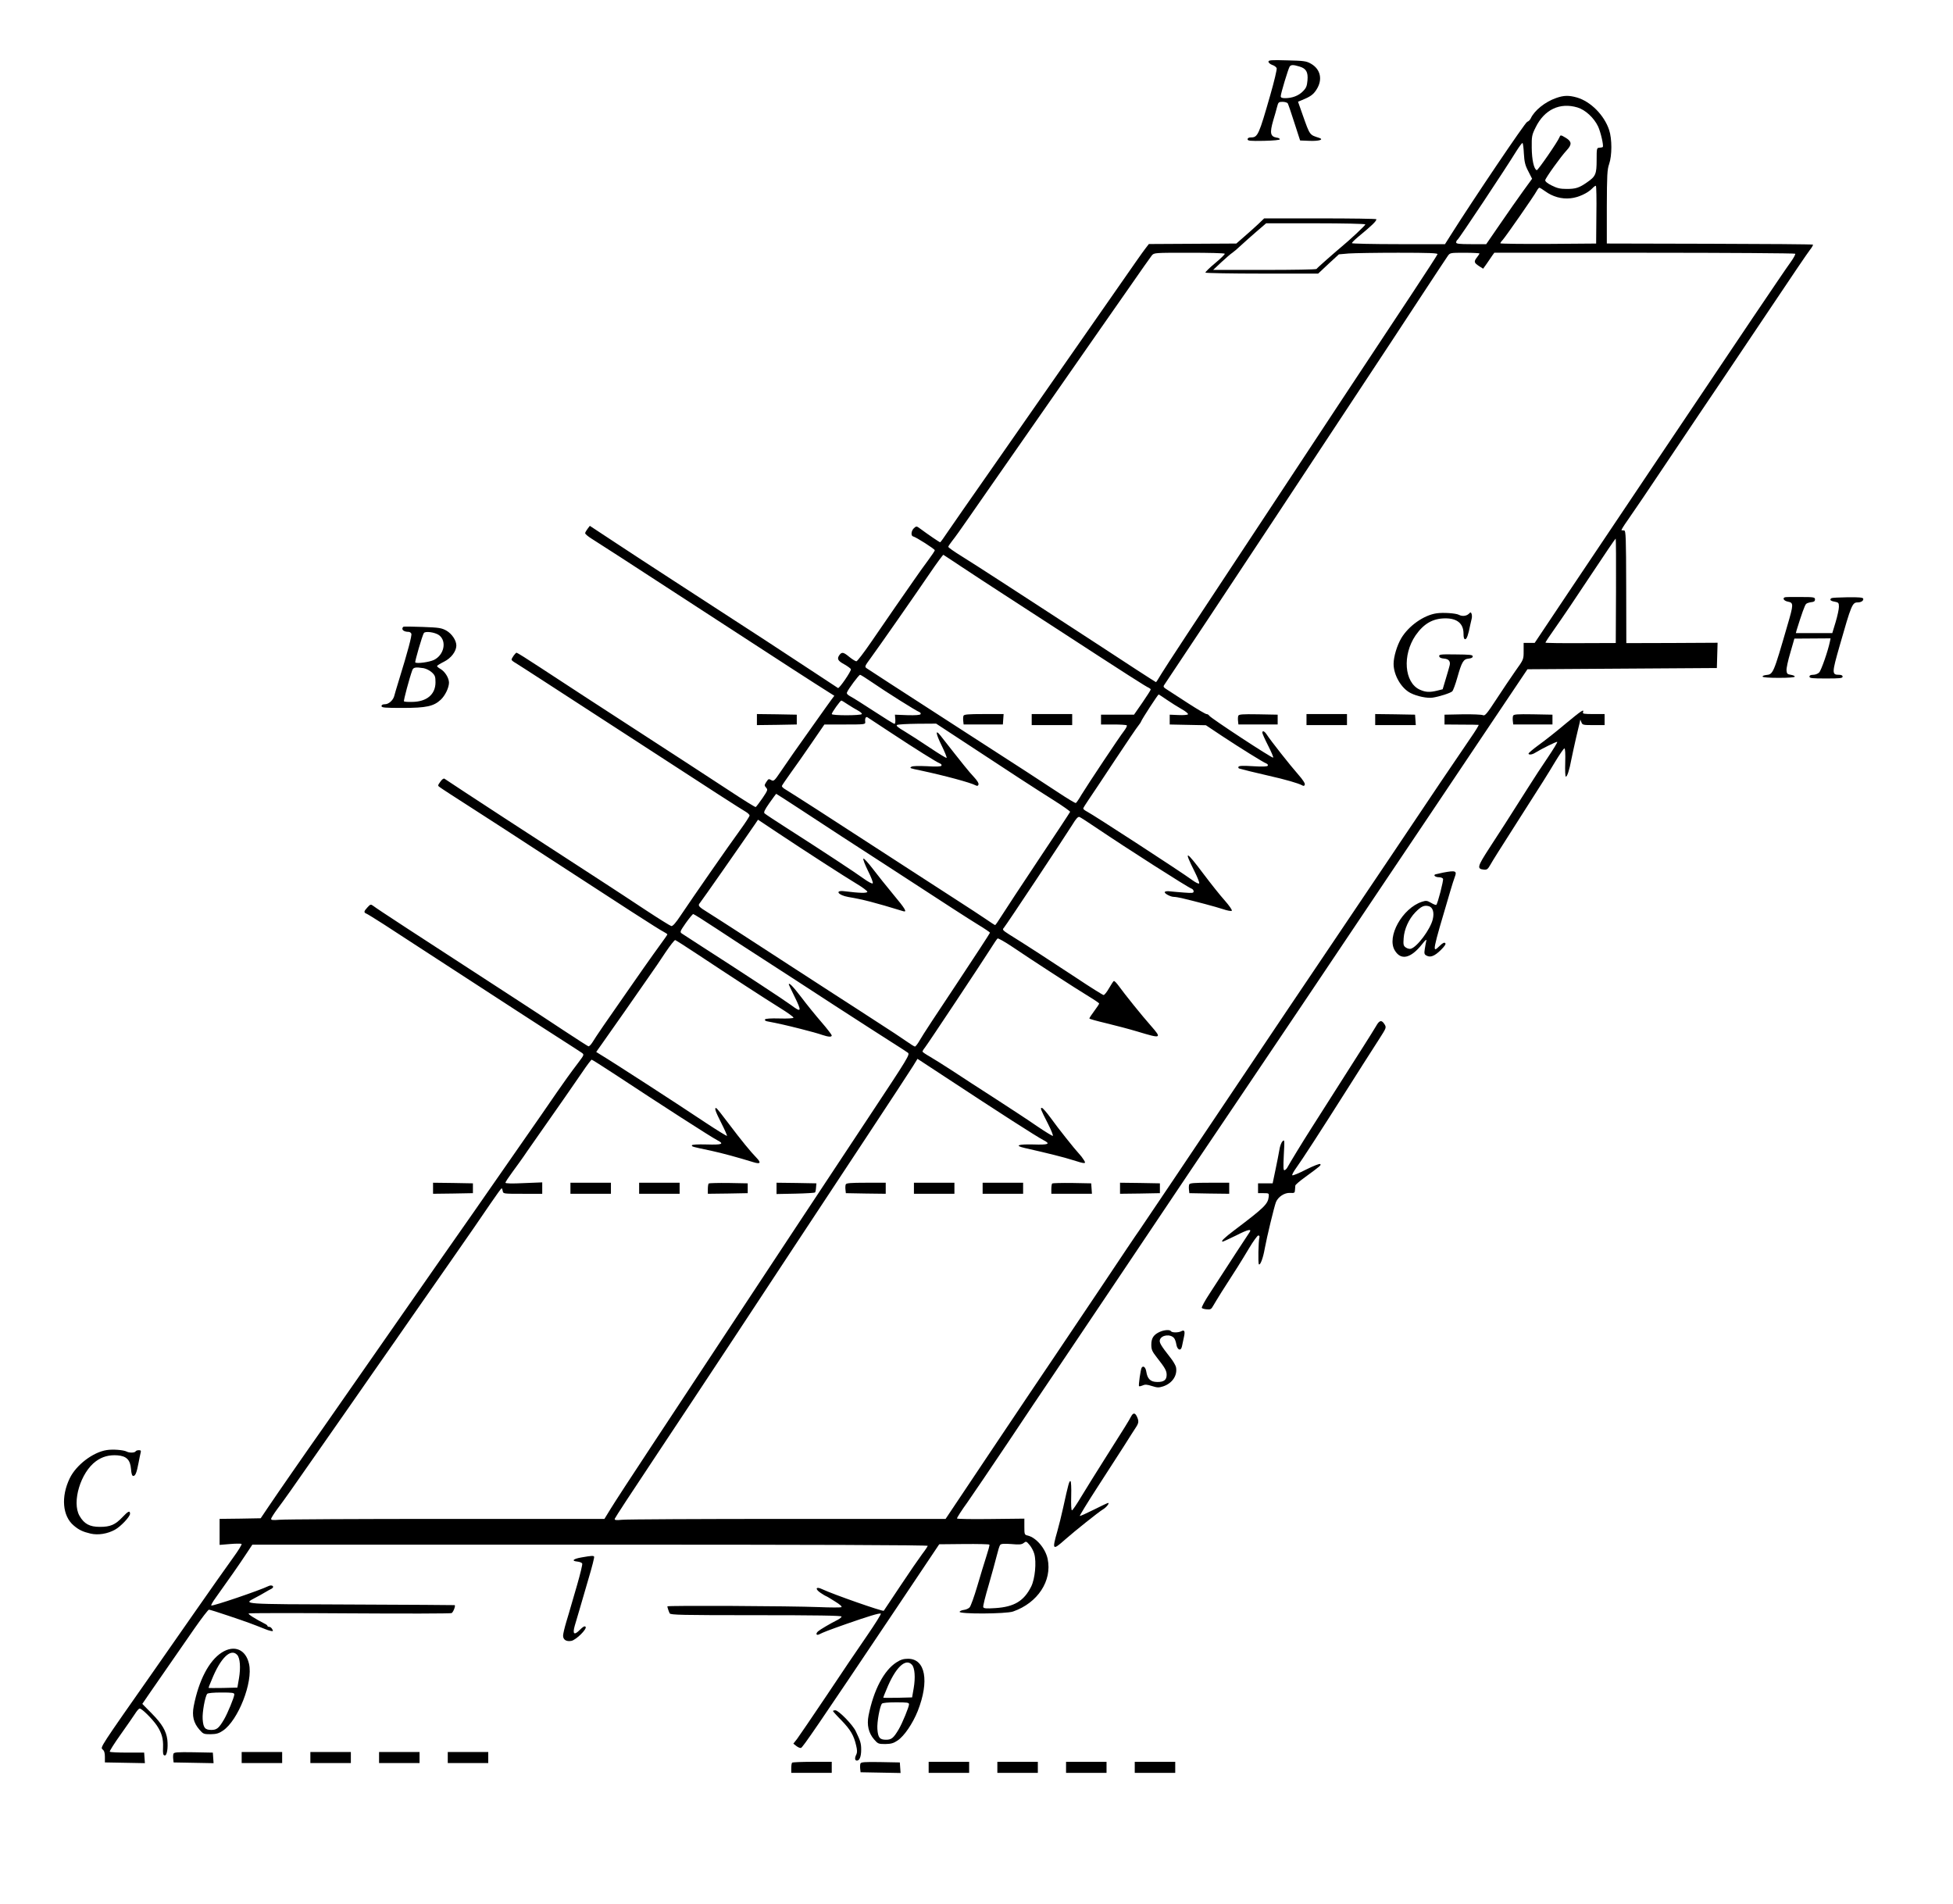 <?xml version="1.0" standalone="no"?>
<!DOCTYPE svg PUBLIC "-//W3C//DTD SVG 20010904//EN"
 "http://www.w3.org/TR/2001/REC-SVG-20010904/DTD/svg10.dtd">
<svg version="1.0" xmlns="http://www.w3.org/2000/svg"
 width="1592pt" height="1552pt" viewBox="0 0 1592 1552"
 preserveAspectRatio="xMidYMid meet">
<g transform="translate(0,1552) scale(0.1,-0.1)"
fill="#000000" stroke="none">
<path d="M10340 15017 c0 -8 14 -20 30 -26 17 -5 33 -17 37 -27 3 -9 -20 -107
-52 -218 -93 -325 -102 -346 -157 -346 -18 0 -28 -5 -28 -15 0 -13 19 -15 133
-13 81 2 131 7 130 13 -1 6 -13 12 -25 13 -53 9 -59 37 -29 141 11 36 25 85
31 109 10 39 13 42 45 42 19 0 37 -6 42 -12 4 -7 29 -78 54 -158 l47 -145 77
-3 c76 -3 120 10 79 24 -80 26 -75 18 -135 187 l-38 108 27 11 c72 29 97 46
123 87 53 82 34 167 -45 212 -37 21 -57 24 -193 27 -132 4 -153 2 -153 -11z
m252 -39 c55 -16 72 -45 66 -113 -4 -46 -10 -62 -37 -89 -35 -36 -87 -56 -145
-56 -26 0 -36 4 -36 16 0 22 62 226 73 242 12 15 29 15 79 0z"/>
<path d="M12685 14721 c-90 -31 -177 -101 -207 -166 -6 -13 -19 -25 -29 -28
-16 -4 -440 -633 -622 -921 l-48 -76 -379 0 c-209 0 -380 4 -380 8 0 5 21 26
47 48 114 94 152 130 153 147 0 4 -206 7 -457 7 l-458 0 -50 -48 c-28 -26 -79
-72 -114 -102 l-63 -55 -357 -2 -356 -2 -30 -39 c-30 -40 -50 -68 -345 -492
-90 -129 -194 -278 -230 -330 -37 -52 -140 -201 -230 -330 -90 -129 -194 -278
-230 -330 -37 -52 -140 -201 -230 -330 -90 -129 -189 -271 -220 -315 -31 -44
-85 -122 -119 -172 -34 -51 -64 -93 -67 -93 -6 0 -97 62 -163 111 -30 22 -31
22 -51 4 -22 -20 -27 -62 -7 -67 25 -6 177 -103 177 -113 0 -5 -24 -41 -53
-80 -29 -38 -82 -113 -118 -165 -36 -52 -105 -151 -153 -220 -48 -69 -135
-196 -194 -282 -59 -86 -113 -157 -121 -158 -8 0 -33 16 -57 35 -48 40 -61 42
-80 18 -24 -32 -15 -49 37 -77 28 -16 53 -34 55 -41 5 -13 -94 -158 -105 -153
-3 2 -91 60 -196 129 -104 69 -280 184 -390 256 -110 71 -283 184 -385 250
-102 66 -284 184 -405 263 -121 78 -316 206 -433 283 l-214 141 -19 -25 c-10
-13 -19 -29 -19 -35 0 -7 24 -27 53 -45 28 -18 133 -85 232 -149 293 -191 608
-395 800 -520 527 -343 779 -506 908 -587 l38 -24 -24 -32 c-13 -18 -75 -104
-137 -192 -62 -88 -139 -196 -170 -240 -31 -44 -80 -115 -109 -158 -45 -67
-54 -76 -71 -67 -25 14 -25 14 -45 -16 -15 -24 -15 -27 0 -44 15 -17 13 -22
-30 -86 -26 -38 -51 -70 -55 -72 -4 -2 -99 57 -211 131 -227 149 -286 187
-1184 770 -93 61 -254 166 -358 234 -103 68 -191 123 -196 123 -9 0 -41 -44
-41 -57 0 -5 15 -17 33 -27 17 -11 120 -76 227 -146 107 -69 274 -177 370
-240 96 -62 263 -170 370 -240 632 -411 860 -558 908 -586 17 -10 32 -24 32
-31 0 -7 -35 -61 -78 -120 -90 -123 -388 -552 -481 -691 -43 -65 -67 -92 -79
-90 -9 2 -102 60 -207 129 -104 69 -273 180 -375 246 -102 66 -275 178 -385
250 -110 71 -283 184 -385 250 -102 66 -252 165 -335 219 -82 54 -155 102
-162 107 -7 4 -20 -5 -34 -25 -22 -31 -22 -32 -3 -45 19 -14 96 -64 359 -233
83 -53 249 -161 370 -240 801 -521 1053 -684 1093 -704 17 -9 32 -19 32 -22 0
-3 -24 -38 -53 -77 -29 -40 -91 -126 -137 -192 -46 -66 -113 -163 -150 -215
-146 -208 -248 -357 -269 -393 -13 -21 -28 -37 -35 -35 -6 2 -96 60 -201 129
-104 69 -273 180 -375 246 -892 579 -1133 736 -1177 769 -21 15 -23 15 -48
-12 -30 -32 -31 -42 -8 -51 10 -4 74 -44 143 -88 69 -45 211 -137 315 -205
185 -120 390 -253 765 -497 102 -66 259 -168 350 -226 91 -58 174 -112 184
-119 18 -14 17 -17 -26 -74 -73 -96 -121 -164 -180 -249 -30 -44 -86 -125
-124 -180 -166 -238 -263 -377 -334 -480 -68 -99 -348 -500 -520 -745 -37 -52
-140 -201 -230 -330 -90 -129 -194 -278 -230 -330 -37 -52 -140 -201 -230
-330 -90 -129 -194 -278 -230 -330 -142 -201 -390 -559 -451 -650 l-64 -95
-167 -3 -168 -2 0 -106 0 -106 85 7 c46 4 88 4 94 1 5 -3 -26 -54 -70 -114
-43 -59 -191 -269 -329 -467 -138 -198 -279 -400 -314 -450 -441 -629 -440
-627 -420 -644 14 -11 19 -29 19 -61 l0 -45 163 -3 163 -3 -3 43 -3 43 -137 0
c-75 0 -139 3 -143 7 -4 4 36 67 88 140 52 73 105 150 118 170 13 21 29 40 36
42 14 6 105 -84 142 -139 39 -59 53 -107 50 -178 -2 -49 0 -63 13 -65 19 -4
29 60 22 128 -9 71 -43 129 -127 214 l-77 78 56 82 c30 44 103 149 160 231 58
83 152 219 210 303 58 83 111 152 117 152 7 0 78 -22 157 -49 155 -52 198 -68
303 -110 12 -5 32 -12 44 -14 20 -4 21 -2 12 14 -5 10 -16 19 -24 19 -8 0 -15
3 -15 8 0 4 -10 12 -23 18 -76 39 -137 77 -130 83 4 4 375 4 823 1 448 -3 822
-2 831 2 13 6 33 57 26 65 -1 1 -381 3 -843 5 -908 3 -883 2 -785 54 25 13 62
33 81 45 19 11 43 25 54 30 28 16 4 36 -26 21 -74 -36 -457 -166 -466 -158 -3
3 13 32 36 63 102 142 201 284 248 356 l51 77 2754 0 c1836 0 2753 -3 2752
-10 -2 -5 -22 -36 -46 -67 -24 -32 -104 -148 -177 -258 -73 -110 -134 -202
-136 -204 -7 -8 -411 133 -502 176 -52 25 -61 2 -13 -30 22 -15 43 -27 45 -27
3 0 35 -19 71 -42 43 -26 62 -44 53 -48 -7 -3 -89 -3 -183 1 -227 9 -1235 14
-1235 6 1 -11 11 -41 19 -57 7 -13 96 -15 705 -15 485 0 696 -3 696 -11 0 -6
-15 -18 -32 -27 -62 -31 -143 -79 -160 -94 -21 -19 -14 -36 10 -24 36 18 72
32 222 85 178 62 266 89 280 84 5 -2 -45 -82 -111 -178 -67 -96 -216 -317
-331 -490 -116 -173 -225 -332 -241 -354 l-30 -38 24 -19 c13 -10 30 -18 38
-16 13 2 127 168 776 1136 l351 524 203 2 c111 1 204 -1 206 -5 3 -4 -9 -47
-25 -96 -16 -49 -49 -158 -74 -243 -25 -85 -53 -162 -62 -172 -9 -10 -30 -19
-47 -21 -17 -2 -32 -9 -35 -15 -6 -20 379 -18 436 2 201 70 319 250 282 428
-18 86 -93 174 -162 191 -27 6 -28 9 -28 72 l0 66 -272 -3 c-150 -2 -275 0
-277 4 -2 5 37 66 87 135 49 70 197 289 330 487 132 198 298 446 369 550 71
105 289 429 484 720 525 783 869 1295 1022 1520 74 110 310 460 524 778 213
318 528 786 698 1040 171 254 497 739 723 1077 l413 615 772 5 772 5 3 103 3
103 -372 -2 -372 -1 -1 458 c-1 401 -3 459 -16 460 -8 1 -18 2 -22 2 -4 1 18
37 48 79 30 42 185 270 343 507 159 237 348 519 421 626 72 107 258 384 413
615 154 231 294 437 310 457 17 21 28 41 25 44 -4 3 -383 6 -843 7 l-837 2 0
298 c1 260 3 304 19 350 24 70 24 204 0 277 -40 121 -150 232 -262 265 -67 19
-107 18 -170 -4z m174 -77 c64 -19 135 -85 168 -155 21 -45 47 -158 38 -167
-2 -3 -15 -5 -27 -6 -22 -1 -23 -4 -23 -101 0 -114 -8 -133 -78 -181 -64 -45
-92 -54 -166 -54 -54 0 -78 6 -122 28 -33 16 -54 33 -53 43 1 17 129 195 175
244 44 47 42 72 -8 102 -40 24 -43 24 -50 6 -14 -37 -177 -273 -186 -270 -23
7 -40 85 -41 182 -1 94 1 105 32 167 71 145 197 205 341 162z m-437 -376 c4
-67 10 -95 36 -144 l31 -61 -72 -99 c-40 -55 -124 -175 -187 -267 l-115 -167
-122 0 c-100 0 -123 3 -123 14 0 8 5 18 11 22 12 7 394 582 479 721 25 39 47
70 51 67 4 -2 9 -41 11 -86z m591 -500 l-2 -233 -390 -3 c-215 -1 -391 1 -391
5 0 4 8 16 19 27 26 29 260 365 277 399 8 15 18 27 22 27 5 0 26 -13 48 -29
60 -44 134 -65 206 -57 64 6 141 42 179 82 12 13 25 22 28 19 4 -2 6 -108 4
-237z m-1883 -77 c0 -8 -128 -128 -200 -187 -19 -16 -37 -31 -40 -34 -3 -3
-39 -34 -80 -70 -41 -36 -76 -68 -78 -72 -2 -5 -192 -8 -423 -8 l-420 0 67 63
c37 34 77 69 90 77 13 9 45 36 71 61 26 24 83 75 126 112 l78 67 404 0 c223 0
405 -4 405 -9z m-1146 -239 c2 -4 -33 -39 -79 -77 -46 -38 -81 -73 -79 -77 3
-4 211 -8 462 -8 l457 0 84 79 85 78 80 7 c45 3 226 6 404 6 254 0 323 -3 320
-12 -2 -7 -96 -152 -209 -323 -113 -170 -365 -551 -559 -845 -194 -294 -467
-708 -607 -920 -651 -984 -838 -1270 -876 -1332 -22 -38 -42 -68 -44 -68 -2 0
-74 47 -161 103 -149 98 -343 224 -727 474 -93 60 -267 173 -385 250 -118 77
-261 168 -317 203 -57 35 -103 68 -103 73 0 5 15 27 33 50 19 23 76 103 127
177 52 74 124 178 160 230 37 52 140 201 230 330 90 129 194 278 230 330 37
52 140 201 230 330 90 129 194 278 230 330 37 52 142 203 234 335 91 132 175
250 185 263 19 22 21 22 305 22 156 0 287 -3 290 -8z m2076 2 c0 -3 -9 -17
-20 -31 -27 -35 -25 -44 15 -71 l35 -22 30 42 c16 24 36 53 45 66 l16 22 1224
0 c673 0 1226 -4 1229 -8 3 -5 -14 -36 -37 -68 -24 -32 -162 -236 -308 -452
-437 -650 -1230 -1831 -1513 -2254 l-266 -398 -45 0 -45 0 0 -67 c0 -68 0 -68
-68 -163 -37 -53 -107 -157 -156 -232 -77 -118 -92 -135 -108 -127 -10 5 -84
8 -165 7 l-148 -3 0 -40 0 -40 135 -1 c74 0 139 -1 143 -2 4 -1 -26 -50 -67
-109 -115 -168 -318 -468 -649 -963 -168 -250 -350 -520 -404 -600 -54 -80
-251 -372 -438 -650 -931 -1388 -1174 -1749 -1206 -1795 -20 -27 -162 -239
-316 -470 -155 -231 -332 -494 -393 -585 -62 -91 -283 -420 -492 -732 l-380
-568 -1287 0 c-709 0 -1316 -3 -1351 -7 -50 -5 -61 -3 -59 8 2 8 146 228 320
489 174 261 470 709 659 995 350 532 477 724 1073 1627 188 285 359 545 379
578 l37 60 218 -143 c457 -301 753 -491 811 -521 58 -30 39 -38 -85 -34 -127
3 -156 -9 -69 -29 186 -42 322 -76 390 -98 104 -33 113 -33 90 2 -9 15 -26 37
-37 48 -35 37 -172 209 -232 293 -33 45 -65 82 -72 82 -15 0 -12 -8 49 -128
27 -53 45 -98 40 -100 -5 -1 -64 35 -130 80 -66 46 -219 146 -338 223 -120 77
-276 178 -348 226 -72 47 -157 100 -188 118 -32 18 -58 36 -58 40 0 5 8 19 19
32 26 33 470 702 533 802 28 45 55 85 60 88 5 3 59 -27 120 -68 147 -100 523
-344 626 -406 45 -27 82 -53 82 -56 0 -4 -18 -32 -40 -61 -22 -29 -40 -57 -40
-61 0 -4 62 -21 138 -39 75 -18 189 -48 252 -67 198 -60 203 -58 112 46 -72
81 -215 259 -261 323 -19 26 -37 45 -42 42 -4 -2 -22 -29 -39 -59 -17 -30 -37
-55 -44 -55 -6 0 -109 64 -227 143 -203 134 -409 268 -543 351 -53 34 -57 39
-43 54 19 21 497 742 557 838 32 53 48 70 60 65 8 -3 69 -42 135 -87 244 -165
745 -485 778 -497 9 -3 17 -13 17 -22 0 -14 -11 -15 -77 -10 -43 3 -95 8 -115
10 -20 3 -39 1 -43 -5 -7 -11 46 -40 74 -40 12 0 40 -5 63 -10 114 -27 280
-71 337 -90 35 -12 67 -18 72 -13 5 5 -21 42 -57 83 -37 41 -114 138 -172 215
-147 196 -165 202 -75 23 24 -48 42 -92 38 -98 -3 -6 -28 6 -58 28 -88 65
-802 529 -854 556 -18 9 -33 21 -33 26 0 5 20 37 44 72 24 35 121 180 215 323
95 143 180 269 190 280 9 11 20 27 23 35 7 20 137 220 143 220 2 0 32 -20 67
-44 35 -24 89 -58 121 -76 31 -17 54 -36 51 -42 -4 -5 -37 -8 -78 -6 l-71 3 0
-40 0 -40 147 -3 148 -3 132 -88 c153 -101 335 -214 361 -224 10 -4 15 -12 11
-18 -4 -7 -41 -9 -119 -4 -79 5 -114 4 -119 -4 -4 -6 -1 -13 6 -15 39 -11 107
-28 233 -57 147 -33 248 -63 278 -79 13 -8 19 -7 23 5 4 9 -16 40 -53 82 -63
71 -227 279 -257 326 -19 29 -36 35 -36 15 0 -7 21 -54 47 -105 26 -51 45 -95
41 -98 -7 -7 -509 322 -521 342 -4 7 -14 13 -22 13 -8 0 -74 39 -147 86 -73
48 -150 97 -171 111 -35 22 -37 26 -25 43 32 46 599 900 901 1358 183 277 480
727 660 1000 181 273 418 634 528 802 110 168 209 317 220 333 19 27 20 27
139 27 66 0 120 -3 120 -6z m1113 -2749 l-2 -426 -285 -1 c-157 -1 -287 1
-288 4 -2 2 35 58 82 124 47 66 175 255 285 422 110 166 202 302 205 302 3 0
4 -191 3 -425z m-5333 194 c80 -53 237 -156 350 -229 113 -73 279 -181 370
-240 658 -428 784 -508 805 -516 8 -4 15 -10 15 -14 0 -5 -31 -53 -68 -107
l-68 -98 -134 0 -135 0 0 -40 0 -40 102 0 c55 0 104 -3 108 -7 4 -4 -6 -24
-22 -45 -37 -47 -295 -435 -347 -520 -20 -35 -41 -65 -46 -68 -4 -3 -70 37
-147 88 -142 94 -270 177 -808 524 -535 346 -729 471 -750 486 -18 13 -17 16
32 83 66 90 351 498 483 692 57 84 107 151 110 150 3 -2 71 -46 150 -99z
m-727 -943 c104 -72 353 -229 380 -239 10 -4 15 -12 11 -18 -4 -7 -41 -10
-108 -8 l-101 4 3 -37 c2 -22 -1 -38 -7 -38 -5 0 -81 47 -168 104 -87 57 -173
111 -191 120 -22 12 -32 22 -28 32 10 27 97 144 107 144 5 0 51 -29 102 -64z
m-203 -177 c25 -16 62 -39 83 -50 21 -11 35 -24 32 -29 -8 -13 -245 -13 -245
0 0 13 70 110 78 110 4 0 27 -14 52 -31z m355 -233 c200 -132 371 -239 398
-249 10 -4 15 -12 11 -18 -4 -7 -41 -9 -118 -4 -68 3 -117 2 -126 -4 -17 -12
-16 -12 75 -31 193 -41 408 -99 448 -121 13 -7 19 -5 23 6 4 10 -10 33 -38 63
-38 40 -87 101 -272 337 -43 55 -39 18 9 -80 26 -53 45 -99 41 -102 -3 -3 -65
35 -138 84 -73 49 -166 109 -206 133 -53 31 -70 46 -60 51 8 5 83 9 167 10
l152 1 227 -149 c364 -240 587 -385 732 -476 74 -47 134 -89 133 -94 -1 -4
-116 -179 -256 -388 -139 -209 -275 -415 -301 -457 -27 -43 -51 -78 -54 -78
-3 0 -37 22 -76 49 -39 27 -141 93 -226 148 -85 55 -238 154 -340 220 -493
320 -611 396 -815 528 -121 78 -235 150 -253 161 -18 10 -31 23 -28 29 2 6 35
54 72 106 38 52 115 162 171 244 l103 150 168 0 c161 0 167 1 165 20 -4 31 5
47 19 38 7 -4 94 -62 193 -127z m-747 -619 c103 -68 259 -170 347 -227 88 -57
248 -160 355 -230 534 -348 663 -431 752 -486 53 -32 97 -62 98 -66 0 -4 -122
-191 -270 -414 -149 -223 -285 -430 -301 -460 -17 -30 -35 -54 -41 -54 -5 0
-37 20 -71 44 -34 24 -138 93 -232 153 -93 61 -255 165 -360 233 -104 68 -264
171 -355 230 -91 59 -264 171 -385 250 -121 78 -249 161 -285 183 -75 46 -84
56 -65 77 11 12 350 497 449 642 l25 37 168 -112 c227 -151 540 -353 640 -413
45 -27 82 -55 83 -62 0 -13 -59 -12 -187 4 -81 10 -53 -32 32 -47 119 -20 213
-44 448 -116 34 -10 16 20 -80 135 -54 65 -129 159 -168 210 -38 50 -73 88
-77 84 -5 -5 13 -50 38 -101 26 -52 43 -96 38 -101 -5 -5 -38 13 -74 39 -66
48 -333 224 -630 414 -91 58 -171 111 -177 117 -10 8 -1 28 39 85 29 41 54 75
55 75 2 0 88 -56 191 -123z m-681 -974 c98 -65 276 -181 396 -258 119 -77 376
-243 570 -370 195 -126 404 -261 466 -300 61 -38 120 -77 131 -85 19 -14 7
-34 -315 -520 -374 -565 -829 -1253 -1229 -1860 -147 -223 -393 -596 -547
-829 -155 -234 -303 -462 -331 -508 l-51 -83 -1291 0 c-710 0 -1321 -3 -1359
-7 -51 -4 -67 -3 -67 7 0 7 24 45 53 84 57 76 104 142 347 491 84 121 183 263
220 315 37 52 88 127 115 165 47 67 128 185 279 400 38 55 104 150 146 210 73
105 112 161 300 430 161 231 244 351 328 475 47 69 88 125 91 125 3 0 7 -10 9
-22 3 -23 5 -23 163 -23 l159 0 0 47 0 46 -150 -6 c-98 -5 -150 -3 -150 3 0 6
25 44 56 86 31 42 87 119 123 173 87 124 216 309 305 436 38 55 102 147 141
204 38 57 74 104 78 104 5 0 90 -55 190 -120 362 -239 784 -511 835 -537 58
-30 39 -38 -88 -34 -75 2 -120 -1 -120 -7 -1 -11 0 -11 156 -44 92 -20 217
-54 347 -94 55 -17 63 -5 25 35 -48 49 -129 148 -223 273 -54 72 -101 132
-106 133 -19 7 -7 -28 41 -122 28 -55 48 -101 46 -104 -3 -2 -83 47 -178 110
-229 153 -754 493 -856 554 l-32 20 53 75 c29 41 111 157 182 259 71 102 159
228 195 280 37 52 98 141 135 198 38 56 73 101 79 100 6 -2 90 -55 186 -119
270 -179 533 -350 663 -431 65 -40 117 -77 115 -83 -2 -5 -49 -8 -114 -6 -71
2 -114 -1 -118 -8 -4 -6 3 -12 16 -15 100 -19 160 -33 275 -62 72 -18 151 -40
175 -49 51 -17 78 -19 78 -4 0 5 -37 54 -83 107 -46 53 -121 145 -166 205 -69
90 -101 122 -101 103 0 -2 20 -44 45 -95 63 -128 59 -137 -28 -72 -51 38 -421
281 -722 474 -82 53 -158 102 -168 109 -16 12 -13 18 34 86 28 39 55 72 60 72
5 0 89 -53 186 -117z m2594 -5098 c19 -68 6 -203 -25 -266 -59 -118 -138 -166
-292 -176 -75 -5 -95 -3 -99 8 -3 8 17 88 44 179 26 91 56 199 66 240 10 41
22 81 28 88 8 10 31 11 91 7 65 -6 85 -4 101 9 19 15 22 14 48 -17 15 -17 32
-50 38 -72z"/>
<path d="M11710 10521 c-104 -15 -227 -102 -287 -202 -35 -59 -63 -152 -63
-210 0 -92 63 -200 139 -238 53 -27 137 -44 180 -37 54 8 144 37 159 51 7 6
26 57 42 114 36 127 49 149 92 153 21 2 33 8 33 18 0 13 -23 15 -138 16 -123
2 -138 0 -135 -15 2 -11 15 -17 40 -19 39 -3 54 -24 44 -59 -2 -10 -16 -57
-30 -104 l-26 -87 -44 -11 c-62 -15 -94 -14 -143 8 -126 58 -143 282 -34 442
67 96 141 139 244 139 96 0 147 -43 147 -125 0 -31 4 -45 14 -45 12 0 25 35
40 113 4 15 9 38 12 52 4 13 3 32 0 41 -6 16 -8 16 -24 0 -20 -18 -54 -21 -80
-7 -25 13 -130 20 -182 12z"/>
<path d="M10094 9686 c-3 -8 -4 -27 -2 -43 l3 -28 160 0 160 0 0 40 0 40 -158
3 c-130 2 -158 0 -163 -12z"/>
<path d="M10650 9655 l0 -45 165 0 165 0 0 45 0 45 -165 0 -165 0 0 -45z"/>
<path d="M11210 9655 l0 -45 166 0 165 0 -3 43 -3 42 -162 3 -163 2 0 -45z"/>
<path d="M6894 5866 c-3 -8 -4 -27 -2 -43 l3 -28 163 -3 162 -2 0 45 0 45
-160 0 c-129 0 -162 -3 -166 -14z"/>
<path d="M7450 5835 l0 -45 165 0 165 0 0 45 0 45 -165 0 -165 0 0 -45z"/>
<path d="M8010 5835 l0 -45 165 0 165 0 0 45 0 45 -165 0 -165 0 0 -45z"/>
<path d="M8577 5874 c-4 -4 -7 -25 -7 -46 l0 -38 166 0 165 0 -3 43 -3 42
-156 3 c-85 1 -158 -1 -162 -4z"/>
<path d="M9130 5835 l0 -45 163 2 162 3 0 40 0 40 -162 3 -163 2 0 -45z"/>
<path d="M7854 9686 c-3 -8 -4 -27 -2 -43 l3 -28 160 0 160 0 3 43 3 42 -161
0 c-129 0 -162 -3 -166 -14z"/>
<path d="M8410 9655 l0 -45 165 0 165 0 0 45 0 45 -165 0 -165 0 0 -45z"/>
<path d="M4650 5835 l0 -45 165 0 165 0 0 45 0 45 -165 0 -165 0 0 -45z"/>
<path d="M5210 5835 l0 -45 165 0 165 0 0 45 0 45 -165 0 -165 0 0 -45z"/>
<path d="M5777 5874 c-4 -4 -7 -25 -7 -46 l0 -38 163 2 162 3 0 40 0 40 -156
3 c-85 1 -158 -1 -162 -4z"/>
<path d="M6330 5834 l0 -46 154 3 c85 2 157 6 160 10 3 3 7 21 8 40 l3 34
-162 3 -163 2 0 -46z"/>
<path d="M14550 10652 c-23 -8 -8 -30 25 -36 46 -9 46 -21 -5 -194 -115 -397
-116 -398 -174 -404 -17 -2 -30 -7 -28 -13 1 -6 54 -10 132 -10 80 0 130 4
130 10 1 6 -14 12 -32 15 -28 4 -33 9 -35 35 -2 17 12 82 31 145 l33 115 147
1 148 1 -6 -29 c-15 -73 -70 -232 -87 -249 -11 -11 -32 -19 -49 -19 -20 0 -30
-5 -30 -15 0 -13 22 -15 135 -15 113 0 135 2 135 15 0 10 -10 15 -29 15 -59 0
-59 13 4 233 97 340 104 357 149 357 28 0 49 15 44 31 -3 9 -35 12 -126 11
-68 -1 -127 -4 -132 -7 -19 -12 -10 -23 25 -29 32 -6 35 -10 35 -42 0 -19 -12
-75 -27 -125 l-27 -89 -148 0 -149 0 6 23 c41 132 67 206 78 215 6 6 26 12 42
14 22 2 30 8 30 22 0 18 -8 20 -117 20 -65 1 -122 0 -128 -2z"/>
<path d="M3290 10412 c-6 -2 -10 -10 -10 -17 0 -14 21 -25 50 -25 10 0 20 -7
23 -15 6 -14 -28 -142 -100 -375 -19 -63 -38 -124 -40 -135 -10 -34 -45 -65
-75 -65 -18 0 -28 -5 -28 -15 0 -13 26 -15 173 -15 192 0 252 13 310 67 36 34
66 97 67 138 0 39 -33 92 -70 113 -16 9 -29 20 -27 24 1 4 27 20 57 35 58 29
99 84 100 131 0 42 -36 96 -81 122 -40 22 -59 25 -192 30 -81 3 -152 4 -157 2z
m289 -69 c65 -49 41 -162 -42 -202 -38 -18 -140 -32 -152 -20 -5 5 57 219 70
239 11 18 91 7 124 -17z m-126 -269 c21 -4 51 -19 67 -34 26 -24 30 -35 30
-81 0 -99 -71 -159 -191 -160 -33 -1 -63 1 -66 5 -5 5 45 191 68 254 9 23 26
26 92 16z"/>
<path d="M12764 9623 c-71 -60 -168 -137 -217 -172 -48 -35 -87 -68 -87 -73 0
-12 28 -10 53 6 54 33 176 94 181 89 3 -3 -32 -60 -77 -127 -45 -66 -118 -177
-161 -246 -174 -274 -223 -351 -314 -490 -100 -154 -105 -172 -46 -178 25 -2
32 3 53 40 22 39 65 107 241 383 187 292 224 351 285 453 37 61 72 112 77 112
7 0 9 -41 7 -115 -2 -65 0 -115 5 -115 11 -1 29 53 45 140 7 36 24 112 37 170
14 58 27 116 31 130 l5 25 9 -22 c8 -22 14 -23 99 -23 l90 0 0 45 0 45 -91 0
c-77 0 -90 2 -85 15 11 29 -12 14 -140 -92z"/>
<path d="M6170 9655 l0 -45 163 2 162 3 0 40 0 40 -162 3 -163 2 0 -45z"/>
<path d="M12334 9686 c-3 -8 -4 -27 -2 -43 l3 -28 160 0 160 0 0 40 0 40 -158
3 c-130 2 -158 0 -163 -12z"/>
<path d="M11765 8408 c-27 -6 -56 -12 -63 -14 -22 -7 -2 -24 28 -24 15 0 30
-6 33 -13 5 -13 -43 -201 -55 -212 -3 -3 -22 4 -42 16 -33 19 -41 20 -75 9
-159 -52 -290 -285 -221 -397 50 -83 130 -65 222 51 30 38 39 44 34 26 -3 -14
-9 -44 -12 -66 -6 -36 -3 -44 15 -53 31 -17 65 -4 116 46 32 32 43 49 36 56
-8 8 -21 1 -46 -23 -63 -61 -62 -56 85 440 15 52 33 108 39 123 19 49 6 54
-94 35z m-118 -274 c33 -9 46 -52 32 -108 -20 -82 -128 -226 -179 -239 -10 -3
-28 2 -40 10 -20 14 -22 23 -18 77 5 73 42 155 95 210 48 49 72 60 110 50z"/>
<path d="M11218 7158 c-14 -24 -62 -101 -108 -173 -103 -161 -205 -322 -280
-440 -31 -49 -94 -148 -140 -220 -71 -111 -171 -275 -198 -324 -5 -8 -14 -17
-21 -19 -10 -3 -11 23 -6 124 7 123 6 128 -10 112 -10 -9 -22 -41 -26 -70 -5
-29 -19 -102 -32 -163 l-23 -110 -60 0 -59 0 0 -40 0 -40 45 0 c44 0 45 -1 42
-30 -7 -59 -35 -87 -276 -269 -85 -64 -118 -96 -99 -96 4 0 54 23 111 51 96
49 129 56 107 24 -10 -13 -162 -247 -322 -494 -41 -62 -71 -117 -66 -122 5 -5
23 -10 42 -11 28 -3 36 2 51 30 10 17 40 67 67 110 116 179 162 253 223 355
35 59 70 107 77 107 9 0 12 -7 9 -17 -8 -29 -12 -211 -4 -218 11 -11 35 53 48
130 16 89 77 341 91 377 18 44 71 78 116 75 34 -2 38 0 39 23 1 14 2 30 3 37
0 6 36 37 79 68 127 93 133 98 124 107 -5 5 -54 -14 -116 -45 -58 -30 -109
-51 -112 -46 -3 5 12 32 33 61 47 65 184 276 423 653 87 137 159 251 255 400
55 86 57 90 42 115 -24 39 -42 36 -69 -12z"/>
<path d="M3530 5835 l0 -45 163 2 162 3 0 40 0 40 -162 3 -163 2 0 -45z"/>
<path d="M9694 5866 c-3 -8 -4 -27 -2 -43 l3 -28 163 -3 162 -2 0 45 0 45
-160 0 c-129 0 -162 -3 -166 -14z"/>
<path d="M9455 4665 c-50 -22 -70 -51 -70 -104 0 -41 6 -55 45 -105 67 -85 80
-108 80 -142 0 -42 -23 -59 -78 -58 -54 1 -79 25 -88 85 -6 36 -25 51 -38 31
-8 -14 -27 -144 -21 -150 3 -3 16 0 30 6 19 9 35 8 75 -5 44 -14 56 -14 91 -3
76 25 119 91 105 158 -4 15 -24 50 -46 77 -77 98 -92 123 -85 145 13 40 87 49
116 13 7 -8 15 -31 18 -51 8 -47 38 -57 46 -15 3 15 10 47 15 71 12 51 6 66
-20 52 -24 -13 -77 -13 -85 0 -8 14 -54 11 -90 -5z"/>
<path d="M9219 3973 c-16 -31 -42 -74 -216 -348 -66 -104 -151 -241 -188 -302
-37 -62 -71 -113 -77 -113 -6 0 -8 46 -6 118 2 68 -1 118 -6 120 -10 3 -17
-22 -60 -218 -14 -63 -35 -149 -47 -190 -44 -154 -39 -159 60 -71 84 74 276
227 311 248 27 15 57 53 43 53 -5 0 -57 -25 -117 -55 -60 -30 -111 -53 -114
-51 -2 3 62 108 143 233 81 125 179 278 218 338 38 61 80 126 93 146 27 40 29
54 12 92 -16 34 -31 34 -49 0z"/>
<path d="M870 3701 c-112 -17 -250 -122 -302 -231 -72 -149 -59 -307 33 -384
42 -36 74 -51 138 -66 61 -14 138 -2 200 33 45 25 121 105 121 129 0 28 -15
22 -62 -28 -59 -62 -98 -79 -184 -79 -83 0 -128 24 -166 90 -64 112 9 354 134
445 52 38 108 53 176 48 74 -6 104 -37 110 -112 3 -39 9 -56 18 -56 18 0 28
27 43 105 6 33 14 70 17 83 5 18 2 22 -14 22 -12 0 -24 -4 -27 -10 -8 -12 -51
-13 -73 -1 -26 13 -111 20 -162 12z"/>
<path d="M4740 2826 c-70 -12 -85 -29 -32 -34 18 -2 35 -9 38 -16 3 -7 -16
-85 -41 -172 -26 -88 -50 -172 -55 -189 -4 -16 -20 -68 -34 -115 -14 -47 -26
-97 -26 -112 0 -33 27 -50 68 -42 39 8 131 99 115 115 -8 8 -21 0 -48 -27 -45
-45 -59 -33 -40 35 16 54 45 151 113 386 28 93 48 173 45 177 -5 9 -18 9 -103
-6z"/>
<path d="M1808 2051 c-104 -66 -188 -227 -229 -438 -15 -79 -1 -136 46 -190
31 -36 36 -38 91 -38 48 1 67 6 101 29 124 83 247 395 213 544 -26 118 -120
158 -222 93z m126 -20 c23 -26 29 -103 14 -191 l-13 -75 -117 -3 c-65 -1 -118
-1 -118 1 0 2 11 32 26 66 72 179 156 260 208 202z m-24 -322 c0 -21 -54 -153
-84 -204 -42 -71 -59 -85 -103 -85 -52 0 -66 17 -71 88 -4 56 20 185 37 206 6
7 52 11 115 11 91 0 106 -2 106 -16z"/>
<path d="M7308 1971 c-102 -65 -186 -224 -228 -434 -15 -76 0 -142 45 -194 31
-36 36 -38 91 -38 48 1 67 6 101 29 54 36 123 138 164 240 96 244 63 426 -79
426 -36 0 -60 -7 -94 -29z m126 -20 c23 -26 29 -103 14 -191 l-13 -75 -117 -3
c-65 -1 -118 -1 -118 1 0 2 11 32 26 66 72 179 156 260 208 202z m-24 -322 c0
-21 -54 -153 -84 -204 -42 -71 -59 -85 -103 -85 -52 0 -66 17 -71 88 -4 56 20
185 37 206 6 7 52 11 115 11 91 0 106 -2 106 -16z"/>
<path d="M6790 1574 c0 -3 31 -38 70 -77 74 -77 100 -122 119 -204 9 -37 9
-57 2 -72 -15 -28 -14 -51 4 -51 22 0 35 33 35 89 0 51 -6 71 -44 150 -25 53
-140 171 -167 171 -10 0 -19 -3 -19 -6z"/>
<path d="M1414 1226 c-3 -8 -4 -27 -2 -43 l3 -28 163 -3 163 -3 -3 43 -3 43
-158 3 c-130 2 -158 0 -163 -12z"/>
<path d="M1970 1195 l0 -45 165 0 165 0 0 45 0 45 -165 0 -165 0 0 -45z"/>
<path d="M2530 1195 l0 -45 165 0 165 0 0 45 0 45 -165 0 -165 0 0 -45z"/>
<path d="M3090 1195 l0 -45 165 0 165 0 0 45 0 45 -165 0 -165 0 0 -45z"/>
<path d="M3650 1195 l0 -45 165 0 165 0 0 45 0 45 -165 0 -165 0 0 -45z"/>
<path d="M6457 1153 c-4 -3 -7 -24 -7 -45 l0 -38 165 0 165 0 0 45 0 45 -158
0 c-87 0 -162 -3 -165 -7z"/>
<path d="M7014 1146 c-3 -8 -4 -27 -2 -43 l3 -28 163 -3 163 -3 -3 43 -3 43
-158 3 c-130 2 -158 0 -163 -12z"/>
<path d="M7570 1115 l0 -45 165 0 165 0 0 45 0 45 -165 0 -165 0 0 -45z"/>
<path d="M8130 1115 l0 -45 165 0 165 0 0 45 0 45 -165 0 -165 0 0 -45z"/>
<path d="M8690 1115 l0 -45 165 0 165 0 0 45 0 45 -165 0 -165 0 0 -45z"/>
<path d="M9250 1115 l0 -45 165 0 165 0 0 45 0 45 -165 0 -165 0 0 -45z"/>
</g>
</svg>
